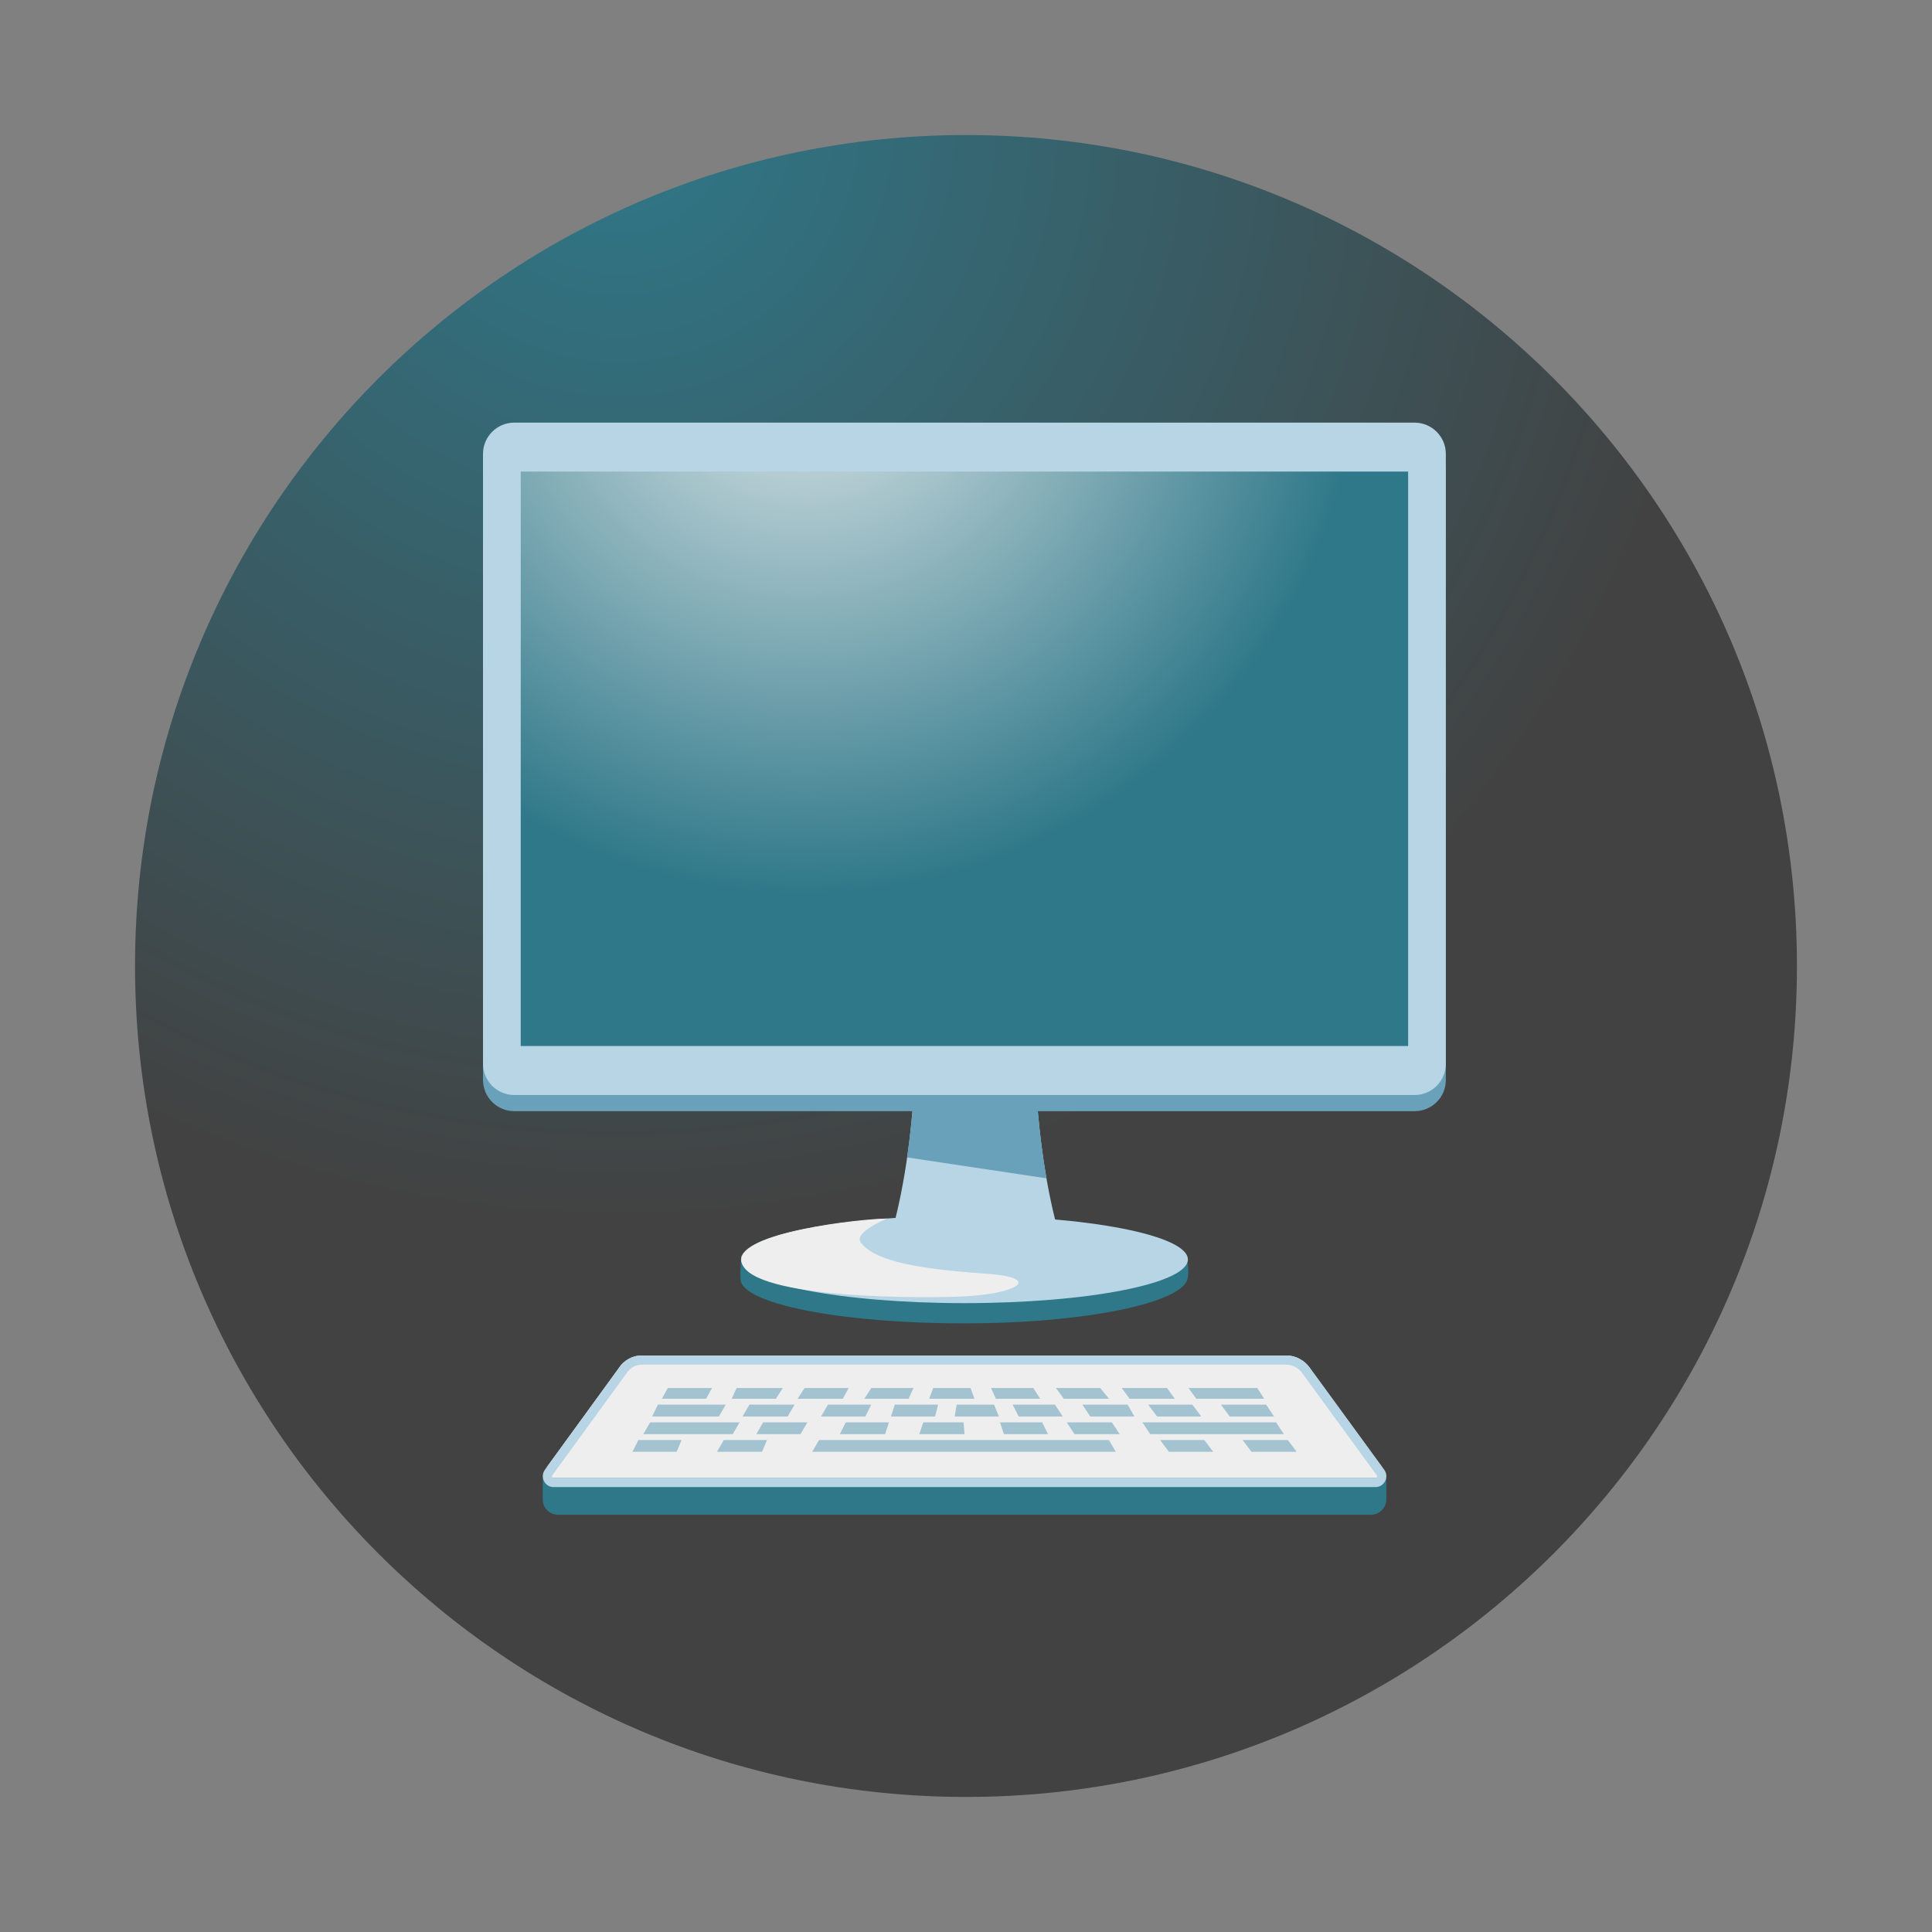 <svg width="64" height="64" viewBox="0 0 64 64" fill="none" xmlns="http://www.w3.org/2000/svg">
<rect x="0" y="0" width="64" height="64" fill="#808080" stroke="none"/>
<path d="M59.526 32C59.526 47.202 47.202 59.526 32 59.526C16.797 59.526 4.473 47.202 4.473 32C4.473 16.797 16.797 4.473 32 4.473C47.202 4.473 59.526 16.797 59.526 32Z" fill="url(#paint0_radial_826_555)"/>
<path d="M34.238 33.469H30.367C30.367 39.607 29.098 42.067 29.098 42.067H35.507C35.507 42.064 34.238 39.604 34.238 33.469Z" fill="#B7D5E5"/>
<path d="M24.532 42.388C24.511 42.044 24.563 41.592 24.563 41.592C24.563 41.592 38.202 41.025 39.285 41.565C39.285 41.565 39.429 42.066 39.33 42.391C39.092 43.154 36.016 43.838 31.928 43.838C27.84 43.838 24.581 43.187 24.532 42.388Z" fill="#2F7889"/>
<path d="M31.948 43.168C36.036 43.168 39.35 42.52 39.35 41.721C39.35 40.921 36.036 40.273 31.948 40.273C27.861 40.273 24.547 40.921 24.547 41.721C24.547 42.52 27.861 43.168 31.948 43.168Z" fill="#B7D5E5"/>
<path d="M34.239 33.469H30.367C30.367 35.471 30.232 37.081 30.051 38.341L34.667 39.034C34.431 37.687 34.239 35.857 34.239 33.469Z" fill="#69A1BA"/>
<path d="M29.384 40.367C29.384 40.367 28.262 40.825 28.516 41.16C28.908 41.685 30.002 42.013 32.649 42.191C34.509 42.315 33.78 42.833 32.031 42.939C30.804 43.011 24.922 43.059 24.572 41.832C24.289 40.834 28.546 40.367 29.384 40.367Z" fill="#EEEEEE"/>
<path d="M42.622 44.902H21.243C20.951 44.902 20.658 45.065 20.495 45.324L18.15 48.55C17.933 48.846 18.147 49.262 18.511 49.262H45.383C45.751 49.262 45.962 48.846 45.745 48.55L43.37 45.294C43.21 45.065 42.917 44.902 42.622 44.902Z" fill="#EEEEEE"/>
<g opacity="0.57">
<path d="M23.391 46.336H21.926L22.122 45.98H23.587L23.391 46.336Z" fill="#69A1BA"/>
<path d="M25.703 46.336H24.238L24.401 45.98H25.93L25.703 46.336Z" fill="#69A1BA"/>
<path d="M27.92 46.336H26.422L26.651 45.98H28.113L27.92 46.336Z" fill="#69A1BA"/>
<path d="M30.098 46.336H28.633L28.862 45.98H30.261L30.098 46.336Z" fill="#69A1BA"/>
<path d="M32.28 46.336H30.781L30.914 45.98H32.15L32.28 46.336Z" fill="#69A1BA"/>
<path d="M34.456 46.336H32.991L32.828 45.98H34.23L34.456 46.336Z" fill="#69A1BA"/>
<path d="M36.738 46.336H35.24L34.98 45.98H36.446L36.738 46.336Z" fill="#69A1BA"/>
<path d="M38.918 46.336H37.419L37.16 45.98H38.659L38.918 46.336Z" fill="#69A1BA"/>
<path d="M41.877 46.336H39.63L39.371 45.98H41.65L41.877 46.336Z" fill="#69A1BA"/>
<path d="M40.738 46.923H42.203L41.944 46.531H40.445L40.738 46.923Z" fill="#69A1BA"/>
<path d="M38.331 46.923H39.793L39.5 46.531H38.035L38.331 46.923Z" fill="#69A1BA"/>
<path d="M36.118 46.923H37.58L37.354 46.531H35.855L36.118 46.923Z" fill="#69A1BA"/>
<path d="M33.743 46.923H35.205L34.946 46.531H33.547L33.743 46.923Z" fill="#69A1BA"/>
<path d="M31.625 46.923H33.09L32.928 46.531H31.691L31.625 46.923Z" fill="#69A1BA"/>
<path d="M29.512 46.923H30.977L31.076 46.531H29.644L29.512 46.923Z" fill="#69A1BA"/>
<path d="M27.199 46.923H28.665L28.86 46.531H27.428L27.199 46.923Z" fill="#69A1BA"/>
<path d="M24.598 46.923H26.093L26.322 46.531H24.824L24.598 46.923Z" fill="#69A1BA"/>
<path d="M21.602 46.923H23.814L24.041 46.531H21.794L21.602 46.923Z" fill="#69A1BA"/>
<path d="M35.595 47.509H37.091L36.831 47.117H35.336L35.595 47.509Z" fill="#69A1BA"/>
<path d="M33.255 47.509H34.717L34.524 47.117H33.125L33.255 47.509Z" fill="#69A1BA"/>
<path d="M30.453 47.509H31.951L31.918 47.117H30.586L30.453 47.509Z" fill="#69A1BA"/>
<path d="M27.82 47.509H29.319L29.448 47.117H28.016L27.82 47.509Z" fill="#69A1BA"/>
<path d="M25.055 47.509H26.517L26.746 47.117H25.281L25.055 47.509Z" fill="#69A1BA"/>
<path d="M21.309 47.509H24.272L24.498 47.117H21.538L21.309 47.509Z" fill="#69A1BA"/>
<path d="M38.103 47.509H42.529L42.27 47.117H37.844L38.103 47.509Z" fill="#69A1BA"/>
<path d="M41.456 48.092H42.952L42.66 47.703H41.164L41.456 48.092Z" fill="#69A1BA"/>
<path d="M38.722 48.092H40.187L39.895 47.703H38.43L38.722 48.092Z" fill="#69A1BA"/>
<path d="M26.906 48.092H36.961L36.735 47.703H27.132L26.906 48.092Z" fill="#69A1BA"/>
<path d="M23.75 48.092H25.245L25.408 47.703H23.976L23.75 48.092Z" fill="#69A1BA"/>
<path d="M20.953 48.092H22.415L22.578 47.703H21.146L20.953 48.092Z" fill="#69A1BA"/>
</g>
<path d="M45.422 50.177H18.475C18.21 50.177 17.98 49.948 17.98 49.688V48.965H45.923V49.688C45.92 49.948 45.688 50.177 45.422 50.177Z" fill="#2F7889"/>
<path d="M42.624 45.207C42.808 45.207 43.016 45.315 43.128 45.472L45.606 48.87C45.621 48.888 45.621 48.909 45.612 48.93C45.6 48.951 45.585 48.96 45.561 48.96H18.342C18.318 48.96 18.303 48.951 18.291 48.93C18.285 48.921 18.282 48.91 18.284 48.899C18.285 48.888 18.289 48.878 18.297 48.87L20.745 45.505L20.751 45.496L20.757 45.487C20.862 45.315 21.055 45.207 21.248 45.207H42.624ZM42.624 44.902H21.245C20.953 44.902 20.66 45.065 20.497 45.324L18.049 48.689C17.878 48.927 18.046 49.262 18.342 49.262H45.564C45.859 49.262 46.028 48.927 45.856 48.689L43.378 45.291C43.212 45.065 42.92 44.902 42.624 44.902Z" fill="#B7D5E5"/>
<path d="M46.861 36.809H17.037C16.762 36.809 16.498 36.7 16.304 36.506C16.109 36.311 16 36.047 16 35.772V15.572C16 14.999 16.464 14.535 17.037 14.535H46.858C47.431 14.535 47.895 14.999 47.895 15.572V35.772C47.898 36.345 47.434 36.809 46.861 36.809Z" fill="#69A1BA"/>
<path d="M46.861 36.274H17.037C16.762 36.274 16.498 36.165 16.304 35.971C16.109 35.776 16 35.512 16 35.237V15.037C16 14.464 16.464 14 17.037 14H46.858C47.431 14 47.895 14.464 47.895 15.037V35.237C47.895 35.373 47.869 35.508 47.817 35.634C47.765 35.76 47.689 35.874 47.593 35.97C47.497 36.067 47.383 36.143 47.257 36.195C47.132 36.247 46.997 36.274 46.861 36.274Z" fill="#B7D5E5"/>
<path d="M17.25 15.621H46.646V34.651H17.25V15.621Z" fill="url(#paint1_radial_826_555)"/>
<defs>
<radialGradient id="paint0_radial_826_555" cx="0" cy="0" r="1" gradientUnits="userSpaceOnUse" gradientTransform="translate(20.5 4) scale(36.5)">
<stop stop-color="#2F7889"/>
<stop offset="1" stop-color="#424242"/>
</radialGradient>
<radialGradient id="paint1_radial_826_555" cx="0" cy="0" r="1" gradientUnits="userSpaceOnUse" gradientTransform="translate(26.661 11.233) scale(18.383)">
<stop stop-color="#E0E8EA"/>
<stop offset="1" stop-color="#2F7889"/>
</radialGradient>
</defs>
</svg>
